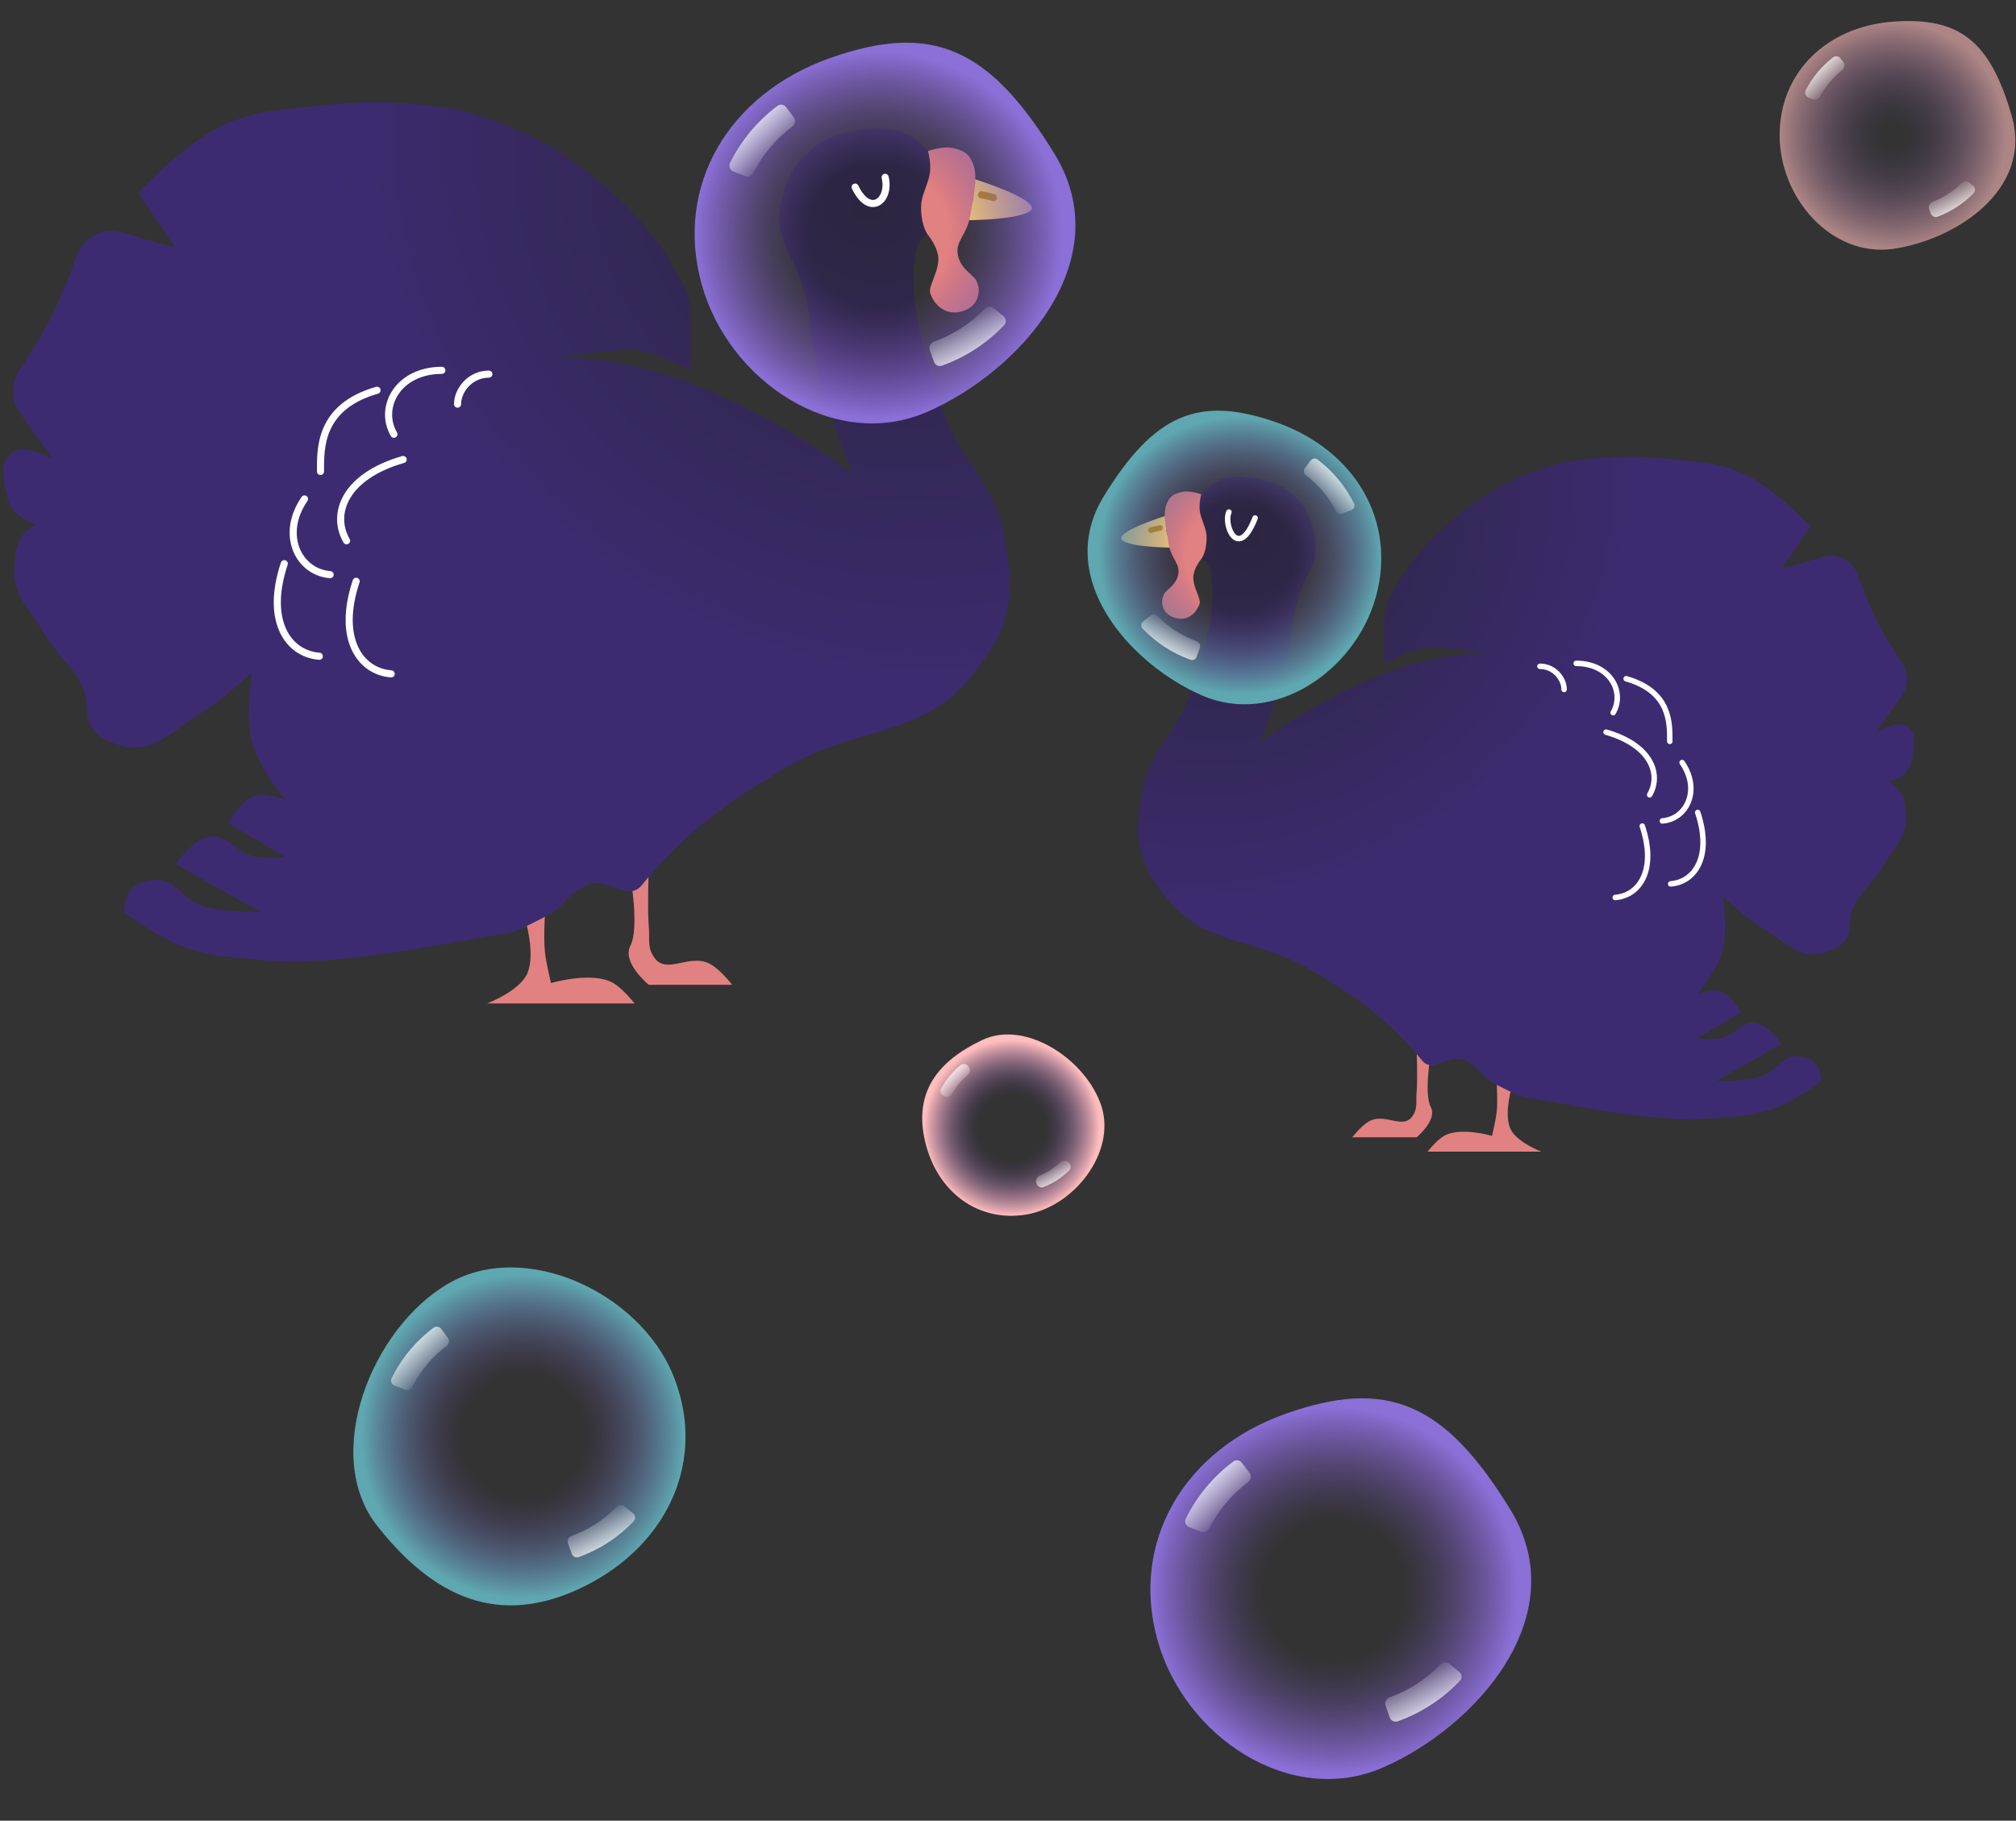 <svg width="361" height="326" viewBox="0 0 361 326" fill="none" xmlns="http://www.w3.org/2000/svg">
<rect x="0" y="0" width="361" height="326" fill="#333333" stroke="none"/>
<path d="M360.228 20.709C364.086 34.035 350.059 42.977 339.013 44.555C327.967 46.133 318.674 35.449 318.674 24.216C318.674 12.983 327.09 4.754 339.013 3.877C350.935 3.001 356.371 7.384 360.228 20.709Z" fill="url(#paint0_radial)"/>
<path d="M329.593 10.47C329.27 10.042 328.665 9.941 328.241 10.27C326.206 11.844 324.525 13.853 323.337 16.159C323.077 16.663 323.328 17.271 323.856 17.48L324.612 17.779C325.109 17.976 325.67 17.746 325.92 17.274C326.893 15.443 328.239 13.841 329.856 12.567C330.305 12.214 330.416 11.565 330.072 11.109L329.593 10.47Z" fill="url(#paint1_linear)"/>
<path d="M345.725 38.212C345.906 38.717 346.455 38.992 346.957 38.804C349.366 37.902 351.566 36.479 353.382 34.627C353.779 34.222 353.719 33.568 353.277 33.212L352.642 32.702C352.226 32.367 351.623 32.421 351.244 32.798C349.773 34.26 348.014 35.393 346.092 36.131C345.559 36.336 345.262 36.923 345.455 37.461L345.725 38.212Z" fill="url(#paint2_linear)"/>
<path d="M67.561 273.236C57.514 260.527 66.499 237.879 80.234 229.85C93.969 221.82 114.491 231.406 120.538 246.237C126.585 261.068 119.903 276.464 104.633 284.039C89.363 291.615 77.607 285.945 67.561 273.236Z" fill="url(#paint3_radial)"/>
<path d="M78.999 237.935C78.677 237.506 78.072 237.406 77.643 237.727C74.478 240.095 71.889 243.191 70.127 246.767C69.876 247.276 70.126 247.883 70.653 248.092L72.522 248.833C73.019 249.029 73.58 248.8 73.822 248.323C75.289 245.428 77.404 242.916 79.975 240.978C80.432 240.635 80.541 239.985 80.198 239.529L78.999 237.935Z" fill="url(#paint4_linear)"/>
<path d="M102.384 278.202C102.566 278.707 103.114 278.981 103.619 278.801C107.343 277.474 110.73 275.281 113.471 272.386C113.861 271.974 113.802 271.32 113.36 270.964L111.793 269.705C111.377 269.37 110.773 269.424 110.401 269.807C108.144 272.14 105.381 273.914 102.352 275.006C101.814 275.199 101.517 275.787 101.71 276.325L102.384 278.202Z" fill="url(#paint5_linear)"/>
<path d="M175.842 186.234C183.762 182.447 194.654 189.909 197.252 198.13C199.85 206.35 192.324 216.047 183.762 217.466C175.2 218.884 167.864 213.508 165.691 204.531C163.517 195.553 167.922 190.02 175.842 186.234Z" fill="url(#paint6_radial)"/>
<path d="M173.378 190.912C173.056 190.483 172.45 190.382 172.031 190.717C170.597 191.864 169.399 193.294 168.524 194.923C168.255 195.423 168.506 196.031 169.034 196.24L169.197 196.305C169.694 196.501 170.254 196.27 170.513 195.804C171.217 194.538 172.153 193.42 173.265 192.507C173.706 192.145 173.818 191.496 173.474 191.04L173.378 190.912Z" fill="url(#paint7_linear)"/>
<path d="M185.637 211.967C185.818 212.471 186.367 212.747 186.866 212.551C188.575 211.879 190.142 210.867 191.459 209.569C191.864 209.171 191.804 208.516 191.361 208.16L191.224 208.05C190.808 207.715 190.205 207.771 189.819 208.14C188.773 209.141 187.548 209.932 186.216 210.476C185.687 210.692 185.389 211.278 185.582 211.816L185.637 211.967Z" fill="url(#paint8_linear)"/>
<path d="M94.283 165.521L97.568 163.982C97.568 163.982 97.324 167.839 97.568 170.291C97.794 172.557 98.677 176.015 98.677 176.015C98.677 176.015 106.044 173.839 109.806 176.015C111.593 177.048 113.622 179.671 113.622 179.671L87.23 179.671C87.23 179.671 92.704 177.591 94.283 174.584C95.928 171.45 94.283 165.521 94.283 165.521Z" fill="#E28181"/>
<path d="M112.88 156.885L116.166 155.346C116.166 155.346 115.923 163.229 116.167 165.68C116.394 167.946 115.837 169.536 117.12 171.404C119.387 174.706 123.534 170.501 127.297 172.676C129.084 173.709 131.112 176.333 131.112 176.333L116.167 176.333C116.167 176.333 111.302 172.344 112.88 169.337C114.525 166.204 112.88 156.885 112.88 156.885Z" fill="#E28181"/>
<path d="M24.747 34.513C24.747 34.513 33.077 25.549 40.01 22.43C46.251 19.622 50.377 19.665 57.181 18.932C64.96 18.095 69.431 18.137 77.214 18.932C84.264 19.652 89.235 21.659 95.657 24.656C102.371 27.789 109.648 34.513 109.648 34.513C109.648 34.513 116.561 40.848 119.505 45.961C121.646 49.678 123.518 51.849 123.639 56.136C123.729 59.327 123.639 66.311 123.639 66.311C123.639 66.311 116.906 62.655 113.305 62.655C107.965 62.655 98.837 64.085 98.837 64.085C98.837 64.085 111.209 62.713 129.84 71.24C143.195 77.352 152.575 84.754 152.575 84.754C152.575 84.754 148.553 74.227 146.693 67.265C144.684 59.748 145.597 56.314 143.195 49.776C142.236 47.167 140.979 45.153 140.333 43.258C139.23 40.026 139.393 37.796 140.333 34.513C141.282 31.201 142.418 29.295 145.023 27.041C147.481 24.914 149.399 24.233 152.575 23.543C155.67 22.87 158.305 22.575 161.32 23.543C163.764 24.328 166.248 27.041 166.248 27.041C166.248 27.041 167.001 28.554 167.123 29.982C167.334 32.447 166.404 33.316 166.248 35.785C166.114 37.915 166.248 41.986 166.248 41.986C166.248 41.986 164.433 42.542 164.022 45.007C162.592 53.592 164.866 61.789 168.792 73.307C172.036 82.822 178.333 86.593 179.922 96.519C180.805 102.037 181.534 105.478 179.922 110.829C178.686 114.929 177.092 116.948 174.516 120.368C165.729 132.035 153.745 129.862 141.128 137.221C130.358 143.503 122.685 148.986 114.894 158.526C112.357 161.633 108.424 156.647 104.878 158.526C101.013 160.574 101.31 162.276 97.406 164.249C90.793 167.592 93.091 166.594 85.799 167.906C74.026 170.025 58.592 173.058 46.688 171.881C40.647 171.284 37.01 171.317 31.425 168.94C27.54 167.286 22.203 163.295 22.203 163.295C22.203 163.295 22.328 160.677 23.316 159.48C24.35 158.227 25.465 157.994 27.052 157.651C31.138 156.77 32.642 161.232 36.671 162.341C40.46 163.385 46.688 163.295 46.688 163.295L31.425 154.71C31.425 154.71 34.344 150.496 37.228 149.861C40.803 149.073 42.268 152.928 45.893 153.438C47.922 153.724 51.139 153.438 51.139 153.438L40.885 147.396C40.885 147.396 43.204 143.038 45.893 142.388C47.912 141.9 51.139 143.263 51.139 143.263C51.139 143.263 46.302 137.454 45.098 132.769C43.923 128.199 45.098 120.368 45.098 120.368C45.098 120.368 39.825 125.371 35.877 127.761C30.663 130.916 27.111 135.33 21.329 133.405C19.313 132.734 18.022 132.229 16.678 130.583C14.914 128.422 16.057 126.229 15.049 123.627C13.325 119.178 10.435 117.745 8.053 113.611C5.48 109.145 2.246 106.751 2.568 101.607C2.73 99.01 2.81 97.177 4.555 95.248C6.874 92.685 13.141 93.101 13.141 93.101C13.141 93.101 9.484 96.043 3.919 92.704C1.752 91.403 1.256 89.482 0.899 86.98C0.578 84.737 0.232 82.841 1.853 81.256C4 79.157 9.484 82.21 9.484 82.21L3.503 73.793C1.942 71.596 1.937 68.655 3.416 66.402C5.295 63.541 7.815 59.519 9.484 56.136C10.973 53.118 12.587 48.993 13.816 45.658C14.993 42.463 18.424 40.656 21.698 41.592L31.425 44.371L24.747 34.513Z" fill="url(#paint9_radial)"/>
<path d="M174.198 35.944C174.532 34.428 174.198 31.97 174.198 31.97C174.198 31.97 187.188 35.976 184.374 37.852C181.989 39.442 172.608 39.442 172.608 39.442C172.608 39.442 173.875 37.41 174.198 35.944Z" fill="#FFD770"/>
<path d="M166.168 27.041C166.168 27.041 168.86 26.114 170.541 26.484C172.578 26.933 173.544 27.472 174.277 29.426C175.231 31.97 174.109 35.973 173.8 38.25C173.267 42.174 170.891 43.089 171.574 45.881C172.167 48.307 174.436 49.299 174.833 50.253C175.231 51.207 175.335 51.602 175.231 52.479C174.999 54.42 173.506 55.6 171.574 55.898C169.234 56.258 167.343 54.716 166.566 52.479C166.168 51.335 168.325 48.323 167.997 45.881C167.732 43.912 166.168 42.065 166.168 42.065C166.168 42.065 164.872 40.517 164.938 36.858C164.973 34.878 166.422 32.553 166.566 30.578C166.69 28.875 166.168 27.041 166.168 27.041Z" fill="#E28181"/>
<path d="M158.5 31.75C159.5 35.875 155.75 38.963 153.125 33.5" stroke="white" stroke-width="1.272" stroke-linecap="round"/>
<path d="M57.389 84.42C57.389 80.302 57.134 72.845 67.52 69.874" stroke="white" stroke-width="1.272" stroke-linecap="round"/>
<path d="M62.06 96.822C59.257 91.966 61.805 85.246 72.191 82.275" stroke="white" stroke-width="1.272" stroke-linecap="round"/>
<path d="M81.932 72.364C81.932 69.847 84.22 66.987 87.538 66.987" stroke="white" stroke-width="1.272" stroke-linecap="round"/>
<path d="M70.536 77.759C67.732 72.903 71.286 66.311 79.121 66.311" stroke="white" stroke-width="1.272" stroke-linecap="round"/>
<path d="M57.179 117.504C51.589 117.072 47.486 111.172 50.905 100.925" stroke="white" stroke-width="1.272" stroke-linecap="round"/>
<path d="M70.05 120.66C64.46 120.228 60.357 114.327 63.776 104.081" stroke="white" stroke-width="1.272" stroke-linecap="round"/>
<path d="M59.115 102.893C53.525 102.461 50.096 95.804 54.525 89.341" stroke="white" stroke-width="1.272" stroke-linecap="round"/>
<path d="M175.749 34.871C176.743 35.07 177.06 35.109 177.895 35.388" stroke="#C68E00" stroke-width="1.272" stroke-linecap="round"/>
<path d="M188.828 27.545C200.54 46.645 182.524 66.575 165.998 73.761C149.471 80.947 130.426 68.287 125.618 50.794C120.809 33.302 130.393 16.884 148.584 10.415C166.776 3.946 177.117 8.445 188.828 27.545Z" fill="url(#paint10_radial)"/>
<path d="M140.766 19.189C140.4 18.704 139.715 18.591 139.229 18.955C135.644 21.636 132.712 25.143 130.715 29.194C130.431 29.77 130.714 30.458 131.312 30.695L133.429 31.533C133.991 31.756 134.627 31.496 134.901 30.956C136.563 27.677 138.958 24.832 141.871 22.637C142.388 22.248 142.512 21.512 142.123 20.995L140.766 19.189Z" fill="url(#paint11_linear)"/>
<path d="M167.254 64.8C167.459 65.372 168.08 65.682 168.652 65.478C172.87 63.976 176.707 61.492 179.811 58.212C180.253 57.745 180.186 57.005 179.685 56.602L177.911 55.175C177.439 54.796 176.755 54.857 176.334 55.291C173.777 57.933 170.648 59.943 167.216 61.179C166.608 61.399 166.271 62.065 166.49 62.674L167.254 64.8Z" fill="url(#paint12_linear)"/>
<path d="M270.444 270.276C282.155 289.376 264.139 309.306 247.613 316.492C231.086 323.678 212.042 311.018 207.233 293.526C202.425 276.033 212.008 259.615 230.2 253.146C248.391 246.677 258.732 251.176 270.444 270.276Z" fill="url(#paint13_radial)"/>
<path d="M222.381 261.921C222.016 261.435 221.331 261.322 220.844 261.686C217.259 264.367 214.327 267.874 212.331 271.925C212.046 272.502 212.329 273.189 212.927 273.426L215.044 274.265C215.607 274.487 216.242 274.227 216.516 273.688C218.178 270.408 220.573 267.563 223.486 265.368C224.003 264.979 224.127 264.243 223.738 263.726L222.381 261.921Z" fill="url(#paint14_linear)"/>
<path d="M248.869 307.531C249.074 308.103 249.695 308.413 250.268 308.209C254.485 306.707 258.322 304.223 261.427 300.943C261.869 300.476 261.801 299.736 261.3 299.333L259.526 297.906C259.054 297.527 258.37 297.588 257.949 298.023C255.392 300.664 252.263 302.674 248.832 303.91C248.223 304.13 247.887 304.796 248.105 305.405L248.869 307.531Z" fill="url(#paint15_linear)"/>
<path d="M270.552 195.29L268.018 194.103C268.018 194.103 268.207 197.078 268.018 198.969C267.844 200.716 267.163 203.383 267.163 203.383C267.163 203.383 261.482 201.705 258.58 203.383C257.202 204.179 255.637 206.203 255.637 206.203L275.991 206.203C275.991 206.203 271.77 204.598 270.552 202.279C269.283 199.863 270.552 195.29 270.552 195.29Z" fill="#E28181"/>
<path d="M256.21 188.63L253.676 187.443C253.676 187.443 253.864 193.522 253.675 195.413C253.501 197.16 253.93 198.386 252.94 199.827C251.192 202.373 247.994 199.13 245.092 200.808C243.714 201.604 242.15 203.628 242.15 203.628L253.676 203.628C253.676 203.628 257.428 200.552 256.21 198.233C254.941 195.816 256.21 188.63 256.21 188.63Z" fill="#E28181"/>
<path d="M324.177 94.258C324.177 94.258 317.753 87.344 312.407 84.939C307.594 82.774 304.412 82.806 299.165 82.242C293.166 81.596 289.717 81.629 283.715 82.242C278.278 82.797 274.445 84.345 269.492 86.656C264.314 89.072 258.702 94.258 258.702 94.258C258.702 94.258 253.371 99.143 251.1 103.086C249.45 105.952 248.006 107.627 247.913 110.933C247.843 113.394 247.913 118.78 247.913 118.78C247.913 118.78 253.105 115.96 255.882 115.96C260 115.96 267.04 117.064 267.04 117.064C267.04 117.064 257.499 116.005 243.131 122.581C232.831 127.295 225.597 133.003 225.597 133.003C225.597 133.003 228.699 124.885 230.134 119.516C231.683 113.719 230.979 111.07 232.831 106.028C233.571 104.016 234.54 102.463 235.038 101.001C235.889 98.509 235.764 96.789 235.038 94.258C234.307 91.703 233.43 90.234 231.421 88.495C229.526 86.855 228.046 86.33 225.597 85.797C223.211 85.279 221.179 85.051 218.854 85.797C216.969 86.403 215.052 88.495 215.052 88.495C215.052 88.495 214.472 89.662 214.378 90.763C214.216 92.664 214.932 93.334 215.052 95.239C215.156 96.881 215.052 100.02 215.052 100.02C215.052 100.02 216.452 100.449 216.769 102.35C217.873 108.971 216.119 115.293 213.091 124.175C210.589 131.513 205.733 134.421 204.508 142.077C203.827 146.332 203.265 148.985 204.508 153.112C205.46 156.273 206.69 157.831 208.677 160.468C215.453 169.466 224.695 167.79 234.425 173.465C242.731 178.31 248.648 182.539 254.656 189.895C256.614 192.292 259.647 188.447 262.381 189.895C265.362 191.475 265.133 192.787 268.144 194.309C273.243 196.887 271.471 196.117 277.094 197.13C286.174 198.764 298.076 201.103 307.257 200.195C311.916 199.734 314.72 199.76 319.028 197.926C322.024 196.651 326.139 193.574 326.139 193.574C326.139 193.574 326.043 191.555 325.281 190.631C324.484 189.665 323.624 189.485 322.4 189.221C319.249 188.541 318.089 191.982 314.982 192.838C312.06 193.643 307.257 193.574 307.257 193.574L319.028 186.953C319.028 186.953 316.777 183.703 314.552 183.213C311.795 182.606 310.666 185.578 307.87 185.972C306.305 186.192 303.824 185.972 303.824 185.972L311.732 181.313C311.732 181.313 309.943 177.951 307.87 177.45C306.313 177.074 303.824 178.125 303.824 178.125C303.824 178.125 307.555 173.645 308.483 170.032C309.389 166.508 308.483 160.468 308.483 160.468C308.483 160.468 312.549 164.327 315.595 166.17C319.615 168.603 322.355 172.007 326.814 170.523C328.368 170.005 329.364 169.615 330.4 168.346C331.761 166.679 330.88 164.988 331.657 162.982C332.986 159.551 335.215 158.446 337.052 155.257C339.036 151.813 341.53 149.967 341.282 146C341.157 143.997 341.096 142.584 339.749 141.096C337.961 139.119 333.128 139.44 333.128 139.44C333.128 139.44 335.948 141.709 340.24 139.134C341.911 138.131 342.294 136.649 342.569 134.72C342.816 132.99 343.083 131.528 341.834 130.306C340.178 128.686 335.948 131.041 335.948 131.041L340.561 124.55C341.764 122.856 341.769 120.587 340.628 118.85C339.179 116.643 337.236 113.542 335.948 110.933C334.8 108.606 333.556 105.424 332.608 102.852C331.699 100.389 329.054 98.995 326.529 99.716L319.028 101.86L324.177 94.258Z" fill="url(#paint16_radial)"/>
<path d="M208.921 95.361C208.664 94.192 208.921 92.296 208.921 92.296C208.921 92.296 198.904 95.386 201.074 96.833C202.913 98.059 210.147 98.059 210.147 98.059C210.147 98.059 209.17 96.491 208.921 95.361Z" fill="#FFD770"/>
<path d="M215.115 88.495C215.115 88.495 213.039 87.78 211.743 88.066C210.172 88.412 209.427 88.828 208.862 90.334C208.126 92.296 208.991 95.383 209.229 97.139C209.64 100.166 211.472 100.871 210.946 103.024C210.488 104.895 208.739 105.661 208.432 106.396C208.126 107.132 208.045 107.437 208.126 108.113C208.304 109.61 209.456 110.52 210.946 110.749C212.751 111.027 214.209 109.838 214.808 108.113C215.115 107.23 213.451 104.908 213.705 103.024C213.909 101.506 215.115 100.082 215.115 100.082C215.115 100.082 216.114 98.888 216.064 96.066C216.036 94.539 214.919 92.746 214.808 91.223C214.712 89.91 215.115 88.495 215.115 88.495Z" fill="#E28181"/>
<path d="M220.062 91.688C219 94 221.75 100.5 224.75 92.75" stroke="white" stroke-width="0.981" stroke-linecap="round"/>
<path d="M299.004 132.746C299.004 129.57 299.201 123.819 291.192 121.528" stroke="white" stroke-width="0.981" stroke-linecap="round"/>
<path d="M295.402 142.31C297.564 138.565 295.598 133.382 287.589 131.091" stroke="white" stroke-width="0.981" stroke-linecap="round"/>
<path d="M280.077 123.448C280.077 121.507 278.312 119.302 275.754 119.302" stroke="white" stroke-width="0.981" stroke-linecap="round"/>
<path d="M288.865 127.608C291.027 123.864 288.287 118.78 282.245 118.78" stroke="white" stroke-width="0.981" stroke-linecap="round"/>
<path d="M299.166 158.26C303.477 157.927 306.642 153.376 304.004 145.474" stroke="white" stroke-width="0.981" stroke-linecap="round"/>
<path d="M289.24 160.694C293.552 160.361 296.716 155.81 294.079 147.908" stroke="white" stroke-width="0.981" stroke-linecap="round"/>
<path d="M297.673 146.992C301.985 146.659 304.629 141.525 301.214 136.54" stroke="white" stroke-width="0.981" stroke-linecap="round"/>
<path d="M207.726 94.534C206.959 94.687 206.715 94.718 206.071 94.932" stroke="#C68E00" stroke-width="0.981" stroke-linecap="round"/>
<path d="M197.639 88.884C188.608 103.614 202.501 118.984 215.246 124.525C227.991 130.067 242.679 120.304 246.387 106.814C250.095 93.323 242.704 80.662 228.675 75.673C214.646 70.684 206.671 74.154 197.639 88.884Z" fill="url(#paint17_radial)"/>
<path d="M234.705 82.44C234.986 82.065 235.515 81.978 235.89 82.259C238.655 84.327 240.916 87.031 242.455 90.155C242.674 90.6 242.456 91.13 241.995 91.313L240.363 91.96C239.929 92.132 239.439 91.931 239.228 91.515C237.946 88.986 236.099 86.791 233.852 85.099C233.454 84.798 233.358 84.231 233.658 83.832L234.705 82.44Z" fill="url(#paint18_linear)"/>
<path d="M214.278 117.614C214.119 118.055 213.64 118.295 213.199 118.137C209.947 116.979 206.987 115.063 204.593 112.534C204.252 112.174 204.304 111.603 204.691 111.292L206.059 110.192C206.423 109.9 206.95 109.946 207.275 110.282C209.247 112.319 211.66 113.869 214.306 114.822C214.776 114.992 215.035 115.505 214.867 115.975L214.278 117.614Z" fill="url(#paint19_linear)"/>
<defs>
<radialGradient id="paint0_radial" cx="0" cy="0" r="1" gradientUnits="userSpaceOnUse" gradientTransform="translate(339.013 24.216) rotate(90) scale(20.339)">
<stop offset="0.099" stop-color="#634396" stop-opacity="0"/>
<stop offset="1" stop-color="#FFBDBD" stop-opacity="0.6"/>
</radialGradient>
<linearGradient id="paint1_linear" x1="324.548" y1="10.803" x2="329.019" y2="15.625" gradientUnits="userSpaceOnUse">
<stop stop-color="white"/>
<stop offset="1" stop-color="white" stop-opacity="0"/>
</linearGradient>
<linearGradient id="paint2_linear" x1="350.643" y1="39.386" x2="347.796" y2="33.458" gradientUnits="userSpaceOnUse">
<stop stop-color="white"/>
<stop offset="1" stop-color="white" stop-opacity="0"/>
</linearGradient>
<radialGradient id="paint3_radial" cx="0" cy="0" r="1" gradientUnits="userSpaceOnUse" gradientTransform="translate(93.684 257.186) rotate(-112.181) scale(29)">
<stop offset="0.385" stop-color="#634396" stop-opacity="0"/>
<stop offset="1" stop-color="#5FA8B1"/>
</radialGradient>
<linearGradient id="paint4_linear" x1="72.052" y1="238.735" x2="78.427" y2="245.61" gradientUnits="userSpaceOnUse">
<stop stop-color="white"/>
<stop offset="1" stop-color="white" stop-opacity="0"/>
</linearGradient>
<linearGradient id="paint5_linear" x1="109.259" y1="279.49" x2="105.2" y2="271.038" gradientUnits="userSpaceOnUse">
<stop stop-color="white"/>
<stop offset="1" stop-color="white" stop-opacity="0"/>
</linearGradient>
<radialGradient id="paint6_radial" cx="0" cy="0" r="1" gradientUnits="userSpaceOnUse" gradientTransform="translate(181.194 201.962) rotate(-9.406) scale(15.715)">
<stop offset="0.385" stop-color="#634396" stop-opacity="0"/>
<stop offset="1" stop-color="#FFBDBD"/>
</radialGradient>
<linearGradient id="paint7_linear" x1="169.349" y1="190.994" x2="172.804" y2="194.72" gradientUnits="userSpaceOnUse">
<stop stop-color="white"/>
<stop offset="1" stop-color="white" stop-opacity="0"/>
</linearGradient>
<linearGradient id="paint8_linear" x1="189.51" y1="213.079" x2="187.311" y2="208.499" gradientUnits="userSpaceOnUse">
<stop stop-color="white"/>
<stop offset="1" stop-color="white" stop-opacity="0"/>
</linearGradient>
<radialGradient id="paint9_radial" cx="0" cy="0" r="1" gradientUnits="userSpaceOnUse" gradientTransform="translate(155.437 37.057) rotate(124.641) scale(85.527 100.218)">
<stop stop-color="#2C2540"/>
<stop offset="1" stop-color="#3D2B71"/>
</radialGradient>
<radialGradient id="paint10_radial" cx="0" cy="0" r="1" gradientUnits="userSpaceOnUse" gradientTransform="translate(157.291 42.088) rotate(74.63) scale(32.848)">
<stop offset="0.385" stop-color="#634396" stop-opacity="0"/>
<stop offset="1" stop-color="#8A70D7"/>
</radialGradient>
<linearGradient id="paint11_linear" x1="132.896" y1="20.096" x2="140.117" y2="27.884" gradientUnits="userSpaceOnUse">
<stop stop-color="white"/>
<stop offset="1" stop-color="white" stop-opacity="0"/>
</linearGradient>
<linearGradient id="paint12_linear" x1="175.04" y1="66.259" x2="170.443" y2="56.686" gradientUnits="userSpaceOnUse">
<stop stop-color="white"/>
<stop offset="1" stop-color="white" stop-opacity="0"/>
</linearGradient>
<radialGradient id="paint13_radial" cx="0" cy="0" r="1" gradientUnits="userSpaceOnUse" gradientTransform="translate(238.906 284.819) rotate(74.63) scale(32.848)">
<stop offset="0.385" stop-color="#634396" stop-opacity="0"/>
<stop offset="1" stop-color="#8A70D7"/>
</radialGradient>
<linearGradient id="paint14_linear" x1="214.511" y1="262.828" x2="221.732" y2="270.615" gradientUnits="userSpaceOnUse">
<stop stop-color="white"/>
<stop offset="1" stop-color="white" stop-opacity="0"/>
</linearGradient>
<linearGradient id="paint15_linear" x1="256.655" y1="308.99" x2="252.058" y2="299.417" gradientUnits="userSpaceOnUse">
<stop stop-color="white"/>
<stop offset="1" stop-color="white" stop-opacity="0"/>
</linearGradient>
<radialGradient id="paint16_radial" cx="0" cy="0" r="1" gradientUnits="userSpaceOnUse" gradientTransform="translate(223.39 96.219) rotate(55.359) scale(65.958 77.288)">
<stop stop-color="#2C2540"/>
<stop offset="1" stop-color="#3D2B71"/>
</radialGradient>
<radialGradient id="paint17_radial" cx="0" cy="0" r="1" gradientUnits="userSpaceOnUse" gradientTransform="translate(222.044 99.493) rotate(105.37) scale(24.768 25.413)">
<stop offset="0.385" stop-color="#634396" stop-opacity="0"/>
<stop offset="1" stop-color="#5FA8B1"/>
</radialGradient>
<linearGradient id="paint18_linear" x1="240.774" y1="83.139" x2="235.205" y2="89.145" gradientUnits="userSpaceOnUse">
<stop stop-color="white"/>
<stop offset="1" stop-color="white" stop-opacity="0"/>
</linearGradient>
<linearGradient id="paint19_linear" x1="208.273" y1="118.74" x2="211.818" y2="111.357" gradientUnits="userSpaceOnUse">
<stop stop-color="white"/>
<stop offset="1" stop-color="white" stop-opacity="0"/>
</linearGradient>
</defs>
</svg>
